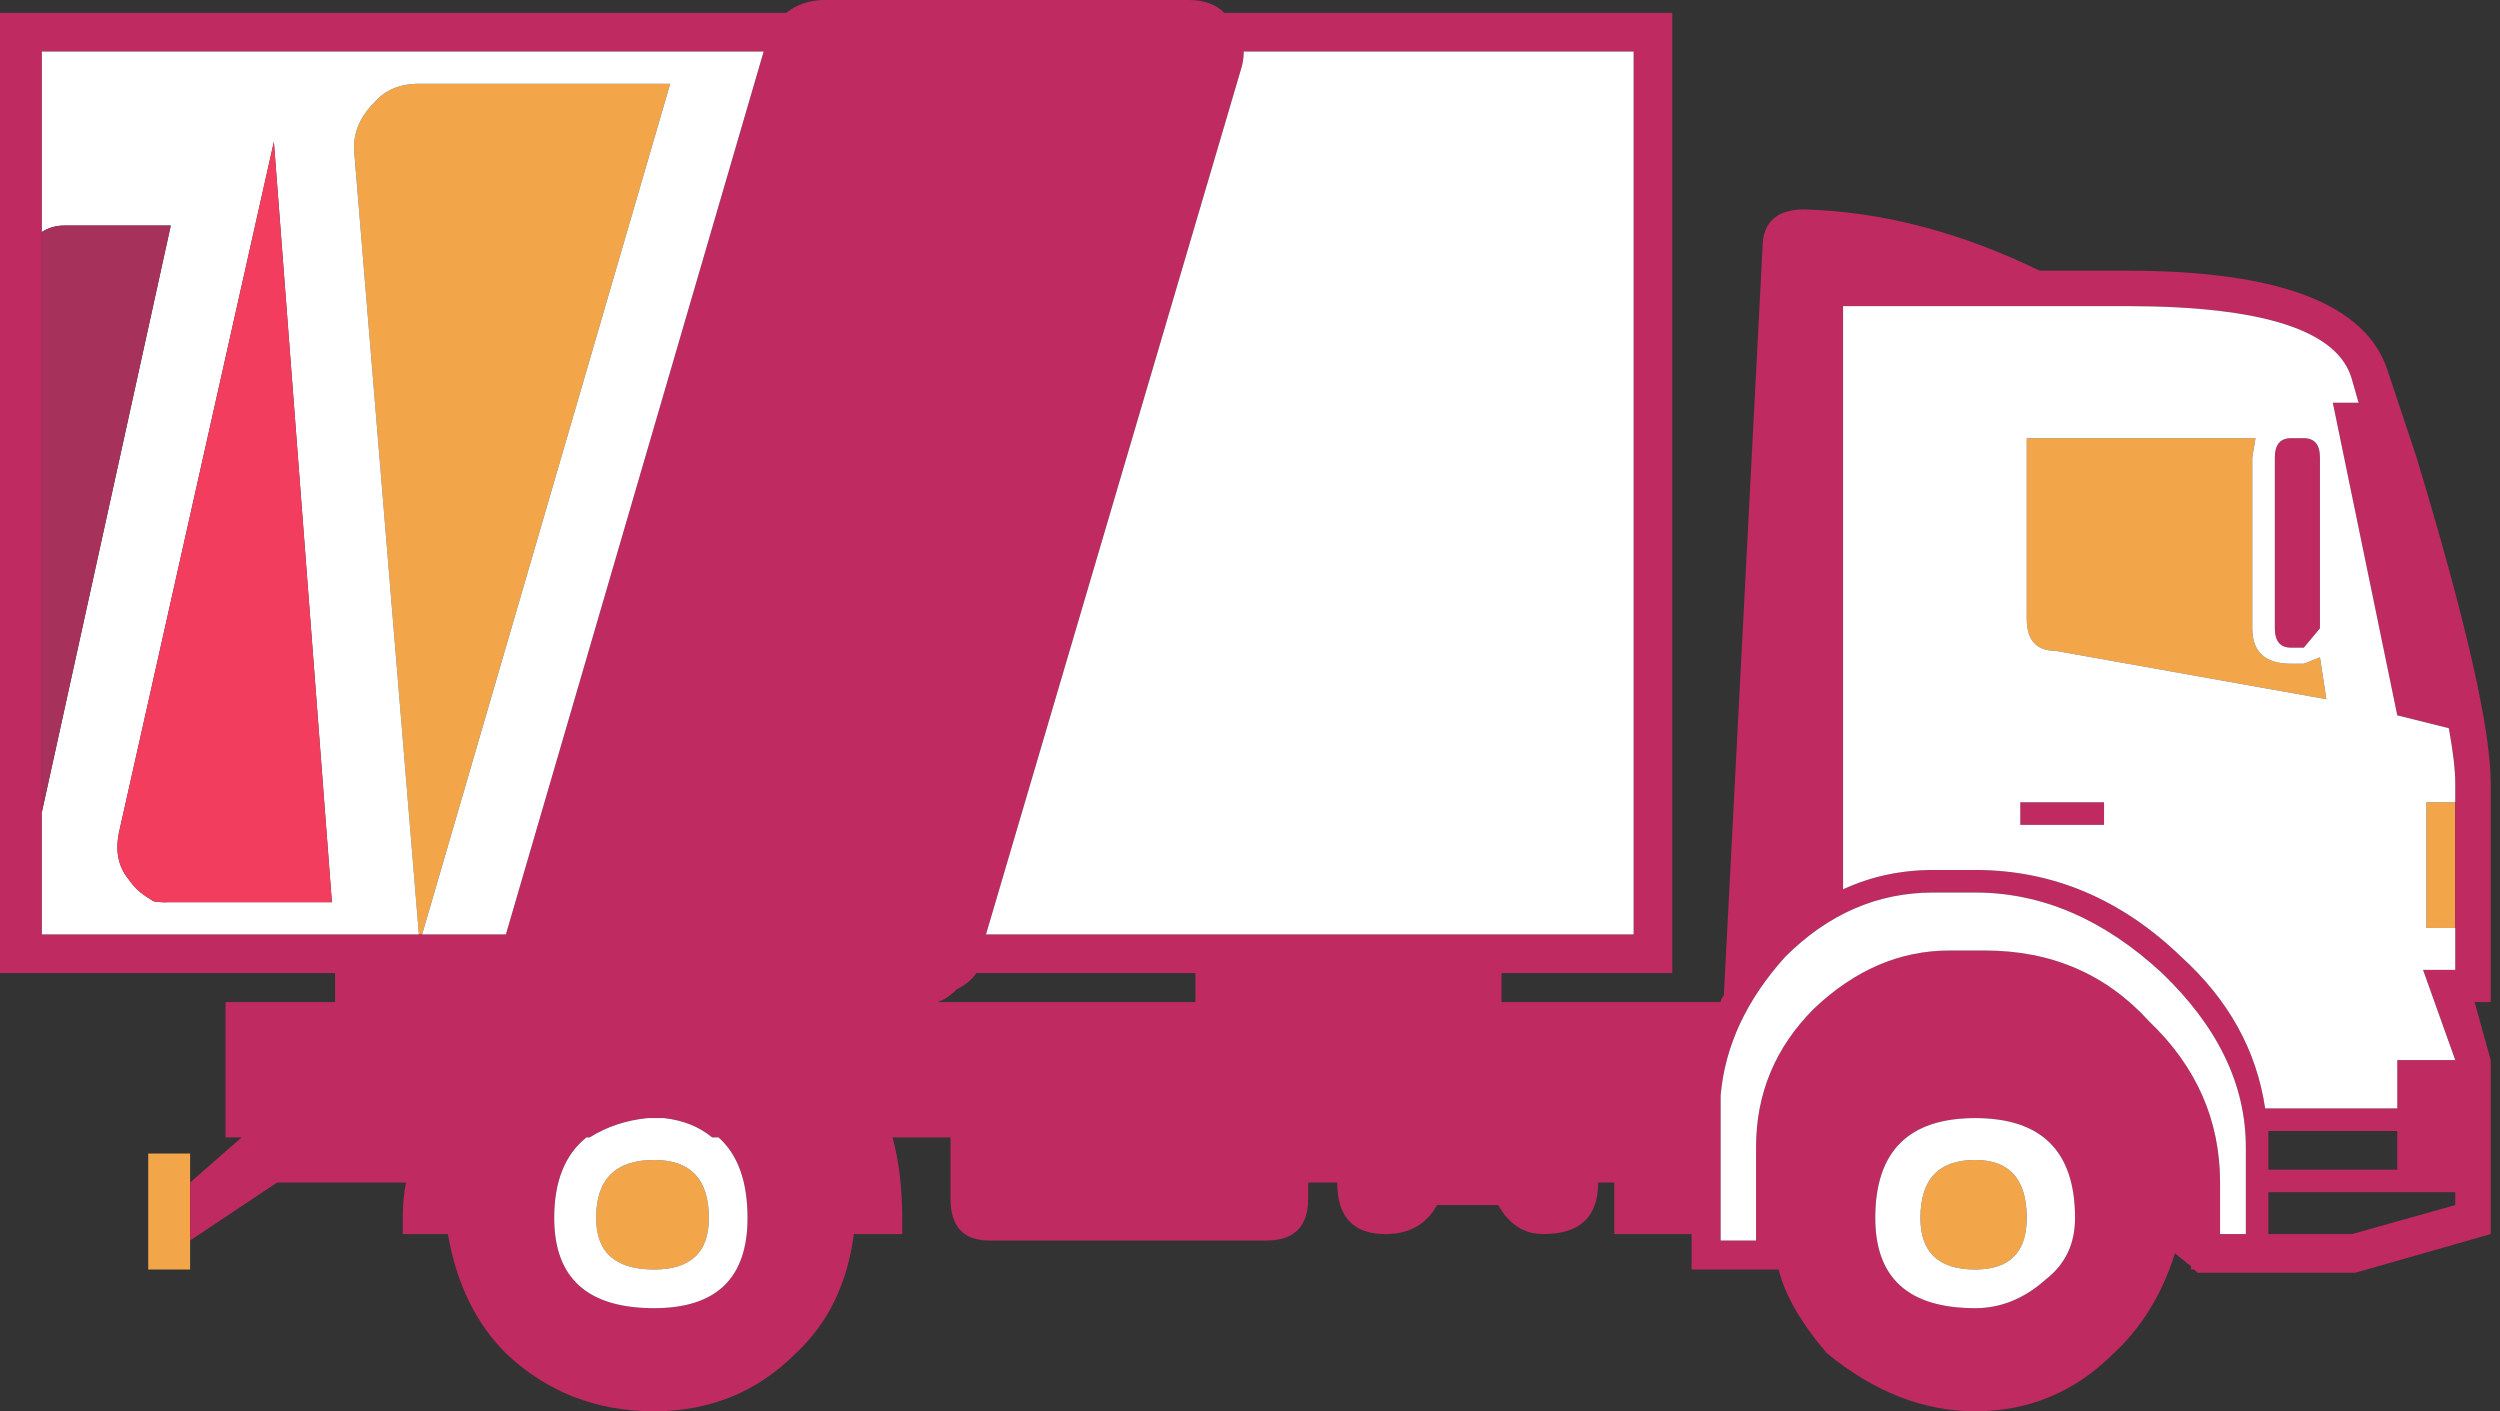 <svg width="124" height="70" viewBox="0 0 124 70" fill="none" xmlns="http://www.w3.org/2000/svg">
<rect x="0" y="0" width="124" height="70" fill="#333333" stroke="none"/>
<path d="M9.429 61.53V58.653V57.215H7.352V62.968H9.429V61.53ZM32.443 57.534C30.525 57.534 29.566 58.493 29.566 60.411C29.566 62.116 30.525 62.968 32.443 62.968C34.254 62.968 35.16 62.116 35.16 60.411C35.16 58.493 34.254 57.534 32.443 57.534ZM18.539 5.114C17.793 5.86 17.473 6.712 17.58 7.671L20.776 46.347H20.936L33.242 4.155H20.776C19.817 4.155 19.072 4.475 18.539 5.114ZM97.968 57.534C96.157 57.534 95.251 58.493 95.251 60.411C95.251 62.116 96.157 62.968 97.968 62.968C99.673 62.968 100.525 62.116 100.525 60.411C100.525 58.493 99.673 57.534 97.968 57.534ZM121.781 39.794H120.342V46.027H121.781V39.794ZM111.712 22.694L111.872 21.735H100.525V30.685C100.525 31.75 101.005 32.283 101.963 32.283L115.388 34.68L115.068 32.603L114.269 32.922H113.63C112.352 32.922 111.712 32.336 111.712 31.164V22.694Z" fill="#F2A649"/>
<path d="M105.479 13.425H101.164C97.222 11.507 93.333 10.495 89.498 10.388C88.113 10.388 87.42 11.027 87.42 12.306L85.502 49.384C85.396 49.49 85.343 49.597 85.343 49.703H74.475V48.265H82.945V0.639H60.731C60.304 0.213 59.718 0 58.973 0H40.913C40.167 0 39.528 0.213 38.995 0.639H0V13.904C0 14.117 0 14.33 0 14.543V48.265H16.621V49.703H11.187V56.416H11.986L9.429 58.653V61.53L13.744 58.653H20.137C20.03 59.186 19.977 59.772 19.977 60.411V61.21H22.215C22.641 63.661 23.6 65.632 25.091 67.123C27.116 69.041 29.566 70 32.443 70C35.213 70 37.557 69.041 39.475 67.123C41.073 65.632 42.032 63.661 42.352 61.21H44.749V60.411C44.749 58.919 44.589 57.587 44.269 56.416H47.146V59.452C47.146 60.837 47.785 61.53 49.064 61.53H62.808C64.193 61.53 64.886 60.837 64.886 59.452V58.653H66.324C66.324 60.358 67.123 61.21 68.722 61.21C69.893 61.21 70.746 60.731 71.278 59.772H74.315C74.848 60.731 75.594 61.21 76.552 61.21C78.364 61.21 79.269 60.358 79.269 58.653H80.069V61.21H83.904V62.968H88.219C88.539 64.247 89.338 65.632 90.616 67.123C92.96 69.041 95.411 70 97.968 70C100.632 70 102.922 69.041 104.84 67.123C106.225 65.845 107.237 64.193 107.877 62.169L108.676 62.808V62.968H108.836L108.995 63.128H116.826L123.539 61.21V52.58L122.74 49.703H123.539V38.836C123.539 36.172 122.314 30.791 119.863 22.694L118.425 18.379C117.359 15.076 113.044 13.425 105.479 13.425ZM116.986 19.977H115.708L118.904 35.48L121.461 36.119C121.674 37.291 121.781 38.196 121.781 38.836V39.794V46.027V48.105H120.183L121.781 52.58H118.904V54.977H112.352C111.925 52.1 110.54 49.597 108.196 47.466C105.213 44.589 101.804 43.151 97.968 43.151H95.89C94.292 43.151 92.801 43.47 91.415 44.11V15.183H105.479C112.298 15.183 116.027 16.408 116.667 18.858L116.986 19.977ZM98.448 47.146H96.689C94.239 47.146 92.001 48.105 89.977 50.023C88.059 51.941 87.1 54.231 87.1 56.895V61.53H85.343V54.338C85.555 51.887 86.621 49.597 88.539 47.466C90.67 45.335 93.12 44.269 95.89 44.269H97.968C101.271 44.269 104.361 45.601 107.237 48.265C110.008 50.928 111.393 53.805 111.393 56.895V61.21H110.114V58.653C110.114 55.563 108.942 52.9 106.598 50.662C104.467 48.318 101.75 47.146 98.448 47.146ZM121.781 59.132V59.772L116.667 61.21H112.511V59.132H121.781ZM118.904 56.096V58.014H112.511V56.895C112.511 56.575 112.511 56.309 112.511 56.096H118.904ZM102.922 60.411C102.922 61.69 102.443 62.702 101.484 63.447C100.419 64.406 99.247 64.886 97.968 64.886C94.665 64.886 93.014 63.394 93.014 60.411C93.014 57.108 94.665 55.457 97.968 55.457C101.271 55.457 102.922 57.108 102.922 60.411ZM61.53 3.516C61.636 3.196 61.69 2.877 61.69 2.557H81.027V46.347H48.904L61.53 3.516ZM2.078 11.507V2.557H37.877L25.091 46.347H20.936H20.776H2.078V40.274V11.507ZM59.292 48.265V49.703H46.507C46.827 49.597 47.146 49.384 47.466 49.064C47.892 48.851 48.212 48.584 48.425 48.265H59.292ZM35.639 56.416C36.598 57.268 37.078 58.6 37.078 60.411C37.078 63.394 35.533 64.886 32.443 64.886C29.14 64.886 27.489 63.394 27.489 60.411C27.489 58.6 28.021 57.268 29.087 56.416H29.247C30.099 55.883 31.058 55.563 32.123 55.457H32.922C33.881 55.563 34.68 55.883 35.32 56.416H35.639ZM100.205 40.913H104.361V39.794H100.205V40.913ZM113.63 21.735C113.097 21.735 112.831 22.055 112.831 22.694V31.164C112.831 31.804 113.097 32.123 113.63 32.123H114.269L115.068 31.164V22.694C115.068 22.055 114.802 21.735 114.269 21.735H113.63Z" fill="#BF2A61"/>
<path d="M37.078 60.411C37.078 58.6 36.599 57.268 35.64 56.416H35.32C34.681 55.883 33.882 55.563 32.923 55.457H32.124C31.058 55.563 30.099 55.883 29.247 56.416H29.087C28.022 57.268 27.489 58.6 27.489 60.411C27.489 63.394 29.14 64.886 32.443 64.886C35.533 64.886 37.078 63.394 37.078 60.411ZM29.567 60.411C29.567 58.493 30.526 57.534 32.443 57.534C34.255 57.534 35.16 58.493 35.16 60.411C35.16 62.116 34.255 62.968 32.443 62.968C30.526 62.968 29.567 62.116 29.567 60.411ZM2.078 2.557V11.507C2.398 11.294 2.771 11.187 3.197 11.187H8.471L2.078 40.274V46.347H20.777L17.58 7.671C17.474 6.712 17.794 5.86 18.539 5.114C19.072 4.475 19.818 4.155 20.777 4.155H33.242L20.937 46.347H25.092L37.877 2.557H2.078ZM8.471 44.749C7.905 44.766 7.592 44.733 7.532 44.649L7.192 44.429C6.873 44.216 6.606 43.95 6.393 43.63C5.86 42.991 5.701 42.192 5.914 41.233L13.585 7.032L16.462 44.749H8.471ZM61.69 2.557C61.69 2.877 61.637 3.196 61.53 3.516L48.905 46.347H81.028V2.557H61.69ZM101.485 63.447C102.443 62.702 102.923 61.69 102.923 60.411C102.923 57.108 101.271 55.457 97.969 55.457C94.666 55.457 93.014 57.108 93.014 60.411C93.014 63.394 94.666 64.886 97.969 64.886C99.247 64.886 100.419 64.406 101.485 63.447ZM95.252 60.411C95.252 58.493 96.157 57.534 97.969 57.534C99.673 57.534 100.526 58.493 100.526 60.411C100.526 62.116 99.673 62.968 97.969 62.968C96.157 62.968 95.252 62.116 95.252 60.411ZM96.69 47.146H98.448C101.751 47.146 104.468 48.318 106.599 50.662C108.943 52.9 110.115 55.563 110.115 58.653V61.21H111.393V56.895C111.393 53.805 110.008 50.928 107.238 48.265C104.361 45.601 101.271 44.269 97.969 44.269H95.891C93.121 44.269 90.67 45.335 88.539 47.466C86.621 49.597 85.556 51.887 85.343 54.338V61.53H87.101V56.895C87.101 54.231 88.06 51.941 89.978 50.023C92.002 48.105 94.24 47.146 96.69 47.146ZM115.708 19.977H116.987L116.667 18.858C116.028 16.408 112.299 15.183 105.48 15.183H91.416V44.11C92.801 43.47 94.293 43.151 95.891 43.151H97.969C101.804 43.151 105.214 44.589 108.197 47.466C110.541 49.597 111.926 52.1 112.352 54.977H118.905V52.58H121.781L120.183 48.105H121.781V46.027H120.343V39.794H121.781V38.836C121.781 38.196 121.675 37.291 121.462 36.119L118.905 35.48L115.708 19.977ZM112.832 22.694C112.832 22.055 113.098 21.735 113.631 21.735H114.27C114.803 21.735 115.069 22.055 115.069 22.694V31.164L114.27 32.123H113.631C113.098 32.123 112.832 31.804 112.832 31.164V22.694ZM111.873 21.735L111.713 22.694V31.164C111.713 32.336 112.352 32.922 113.631 32.922H114.27L115.069 32.603L115.389 34.68L101.964 32.283C101.005 32.283 100.526 31.75 100.526 30.685V21.735H111.873ZM104.361 40.913H100.206V39.794H104.361V40.913Z" fill="white"/>
<path d="M3.197 11.187C2.771 11.187 2.398 11.294 2.078 11.507V40.274L8.471 11.187H3.197Z" fill="#A6325C"/>
<path d="M7.532 44.649C7.592 44.733 7.905 44.766 8.471 44.749H16.462L13.585 7.032L5.914 41.233C5.7 42.192 5.86 42.991 6.393 43.63C6.606 43.95 6.872 44.216 7.192 44.429L7.532 44.649Z" fill="#F23D5E"/>
</svg>
